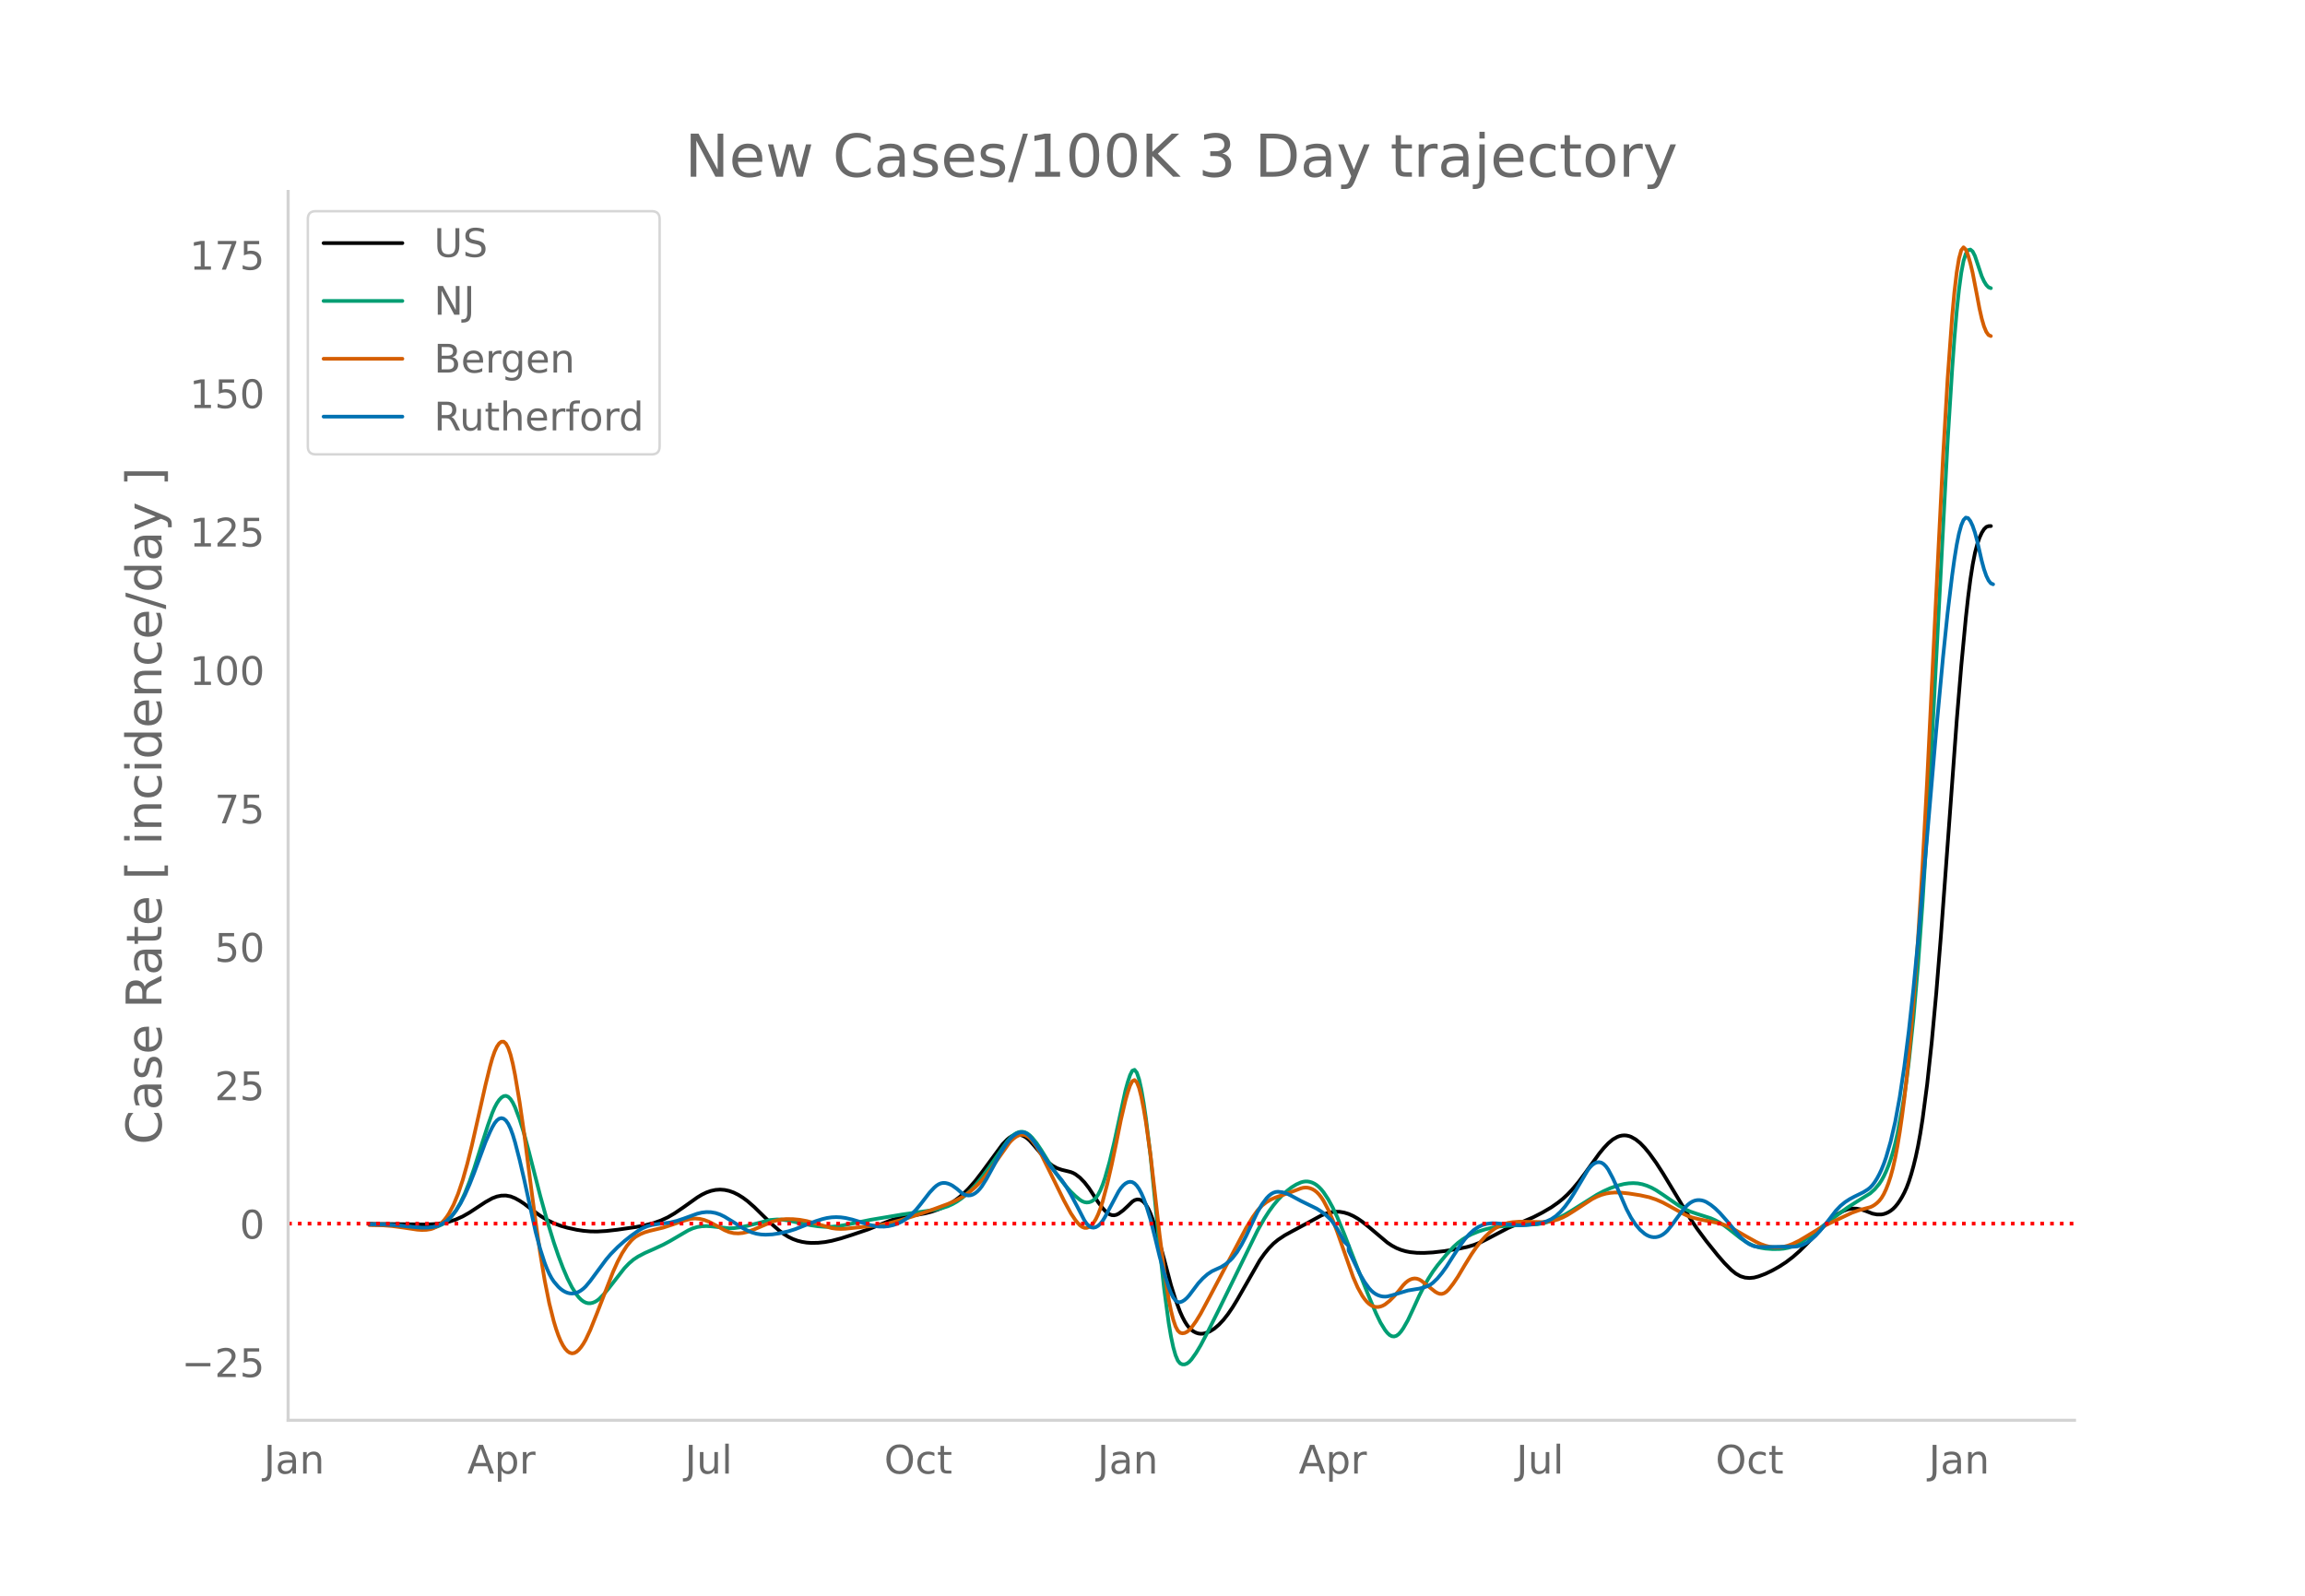 <svg height="864" viewBox="0 0 936 648" width="1248" xmlns="http://www.w3.org/2000/svg" xmlns:xlink="http://www.w3.org/1999/xlink"><defs><style>*{stroke-linecap:butt;stroke-linejoin:round}</style></defs><g id="figure_1"><path d="M0 648h936V0H0z" style="fill:#fff" id="patch_1"/><g id="axes_1"><path d="M117 576.72h725.4V77.76H117z" style="fill:none" id="patch_2"/><path clip-path="url(#p20ebdfdbec)" d="m149.973 496.978 12.023.111 11.1.148 3.699-.191 2.775-.349 2.774-.592 2.775-.9 2.775-1.244 2.774-1.585 3.7-2.436 2.775-1.82 2.774-1.546 1.85-.7 1.85-.372 1.85-.033 1.85.35 1.85.744 1.85 1.031 1.849 1.218 3.7 2.837 2.774 2.006 2.775 1.716 2.775 1.338 2.774 1.049 2.775.8 3.7.816 2.774.427 2.775.237 2.775.047 3.7-.215 4.624-.527 7.4-1.076 3.699-.706 3.7-.967 2.774-.99 2.775-1.275 2.774-1.61 3.7-2.52 5.55-3.958 1.85-1.117 1.85-.894 1.849-.648 1.85-.398 1.85-.132 1.85.14 1.85.404 1.849.666 1.85.92 1.85 1.149 1.85 1.372 2.774 2.42 3.7 3.626 3.7 3.569 2.774 2.42 1.85 1.362 1.85 1.144 1.85.908 1.85.669 1.849.465 1.85.296 1.85.13 2.774-.05 2.775-.287 2.775-.514 3.7-.973 4.624-1.473 6.474-2.191 5.55-2.237 3.7-1.455 2.774-.86 2.775-.626 4.624-.667 3.7-.655 2.774-.725 2.775-.964 2.775-1.25 1.85-1.018 1.85-1.194 1.85-1.38 1.849-1.602 1.85-1.83 2.774-3.159 2.775-3.604 8.324-11.306 1.85-1.913.925-.77.925-.594.925-.408.925-.222.925-.038.924.142.925.318.925.493.925.667.925.842 1.85 2.098 5.55 6.574 1.85 1.514 1.849.986 1.85.641 2.774.674.925.244.925.365.925.5 1.85 1.406 1.85 1.913 1.85 2.384 1.85 2.835 1.85 2.849 1.849 2.426.925 1.035.925.847.925.594.925.33.924.065.925-.2.925-.45 1.85-1.356 1.85-1.72 1.85-1.812.925-.587.924-.287.925.012.925.323.925.693.925 1.124.925 1.566.925 2.008.925 2.45 1.85 6.01 2.774 10.207 2.775 10.46 1.85 5.896 1.85 4.904.924 2.054.925 1.763.925 1.466.925 1.17.925.884.925.65.925.469.925.297.925.125.925-.041.924-.183 1.85-.704 1.85-1.146 1.85-1.575 1.85-1.969 1.85-2.35 1.85-2.704 1.85-3.033 9.248-16.154 1.85-2.618 1.85-2.264 1.85-1.896 1.85-1.53 2.774-1.844 2.775-1.52 6.474-3.484 5.55-3.036 1.85-.75 1.849-.524 1.85-.246 1.85.036 1.85.309 1.85.571 1.849.829 1.85 1.062 1.85 1.286 2.774 2.215 7.4 6.244 1.85 1.228 1.85.988 1.849.749 1.85.542 1.85.368 2.774.27 2.775.04 3.7-.202 4.624-.535 5.55-.904 3.7-.78 2.774-.825 2.775-1.099 2.774-1.397 8.324-4.386 4.625-1.964 5.55-2.371 3.699-1.899 3.7-2.168 2.774-1.946 1.85-1.482 1.85-1.701 1.85-1.936 2.774-3.298 2.775-3.725 5.55-7.713 1.85-2.26 1.849-1.955 1.85-1.55 1.85-1.04.924-.33.925-.2.925-.07.925.064.925.197.925.33 1.85 1.042 1.85 1.49 1.85 1.914 1.85 2.251 2.774 3.838 2.775 4.304 4.624 7.656 6.474 10.764 2.775 4.077 3.7 4.985 4.624 5.752 2.775 3.195 2.775 2.797 1.85 1.493 1.85 1.036 1.849.574 1.85.168 1.85-.182 1.85-.494 2.774-1.05 2.775-1.333 2.775-1.555 2.774-1.797 2.775-2.116 2.775-2.441 2.774-2.762 8.324-8.621 2.775-2.414 1.85-1.313 1.85-1.06 1.85-.736 1.85-.338 1.85.043 1.849.334 1.85.605 2.775 1.08 1.85.355 1.85-.02.924-.186.925-.313.925-.439.925-.572.925-.735.925-.929.924-1.128.925-1.328.925-1.527.925-1.746.925-2.059.925-2.468.925-2.895.925-3.323.925-3.779.925-4.375.924-5.111.925-5.877 1.85-14.046 1.85-17.075 1.85-19.978 1.85-22.808 3.7-50.188 2.774-37.905 1.85-22.22 1.85-19.414.924-8.377.925-7.187.925-5.952.925-4.715.925-3.537.925-2.636.925-2.017.925-1.453.925-.89.924-.325.925-.022h0" style="fill:none;stroke:#000;stroke-linecap:round;stroke-width:1.5" id="line2d_1"/><path clip-path="url(#p20ebdfdbec)" d="m149.973 497.202 6.474.101 4.625.305 5.549.628 4.624.472 2.775.035 1.85-.21 1.85-.515 1.85-.832.924-.568.925-.709 1.85-1.85 1.85-2.462 1.85-3.189 1.85-3.947 1.85-4.67 1.85-5.259 2.774-8.787 2.775-8.638 1.85-5.215.924-2.134.925-1.747.925-1.359.925-.972.925-.573.925-.119.925.391.925.912.925 1.433.924 1.93 1.85 4.909 1.85 5.935 1.85 6.915 4.624 18.02 2.775 10.013 2.775 9.05 1.85 5.416 1.85 4.896 1.85 4.34 1.849 3.64 1.85 2.904.925 1.152.925.928.924.701.925.474.925.246.925.023.925-.18.925-.363.925-.541.925-.72 1.85-1.9 1.85-2.23 6.474-8.302 1.85-1.927 1.85-1.584 1.85-1.222 2.774-1.451 3.7-1.635 3.699-1.708 2.775-1.49 7.399-4.327 1.85-.832 1.85-.556 1.85-.29 1.85-.089 1.849.096 7.4.809 1.849-.054 2.775-.355 2.774-.591 9.25-2.371 2.774-.226 1.85.056 2.775.39 4.624.99 4.625.943 2.774.407 2.775.219 2.775-.026 2.774-.27 2.775-.468 10.174-2.078 12.949-2.176 6.474-.938 6.474-.905 2.775-.6 2.775-.904 1.85-.837 1.85-1.05 1.849-1.275 1.85-1.517 1.85-1.76 1.85-1.991 2.774-3.4 2.775-3.809 7.4-10.66 1.849-2.023.925-.752.925-.575.925-.394.924-.194.925.025.925.248.925.472.925.695.925.909 1.85 2.276 1.85 2.74 4.624 7.485 2.775 3.942 2.774 3.465 1.85 2.037 1.85 1.793 1.85 1.529.925.582.925.368.925.142.925-.085.924-.313.925-.559.925-.9.925-1.336.925-1.793.925-2.248.925-2.693 1.85-6.476 1.85-7.737 4.624-21.378.925-3.329.925-2.813.925-1.831.925-.384.924 1.159.925 2.7.925 4.184.925 5.385.925 6.299 1.85 15.17 1.85 18.48 1.85 18.967 1.85 16.638 1.849 13.865.925 5.45.925 4.354.925 3.26.925 2.165.925 1.131.924.413.925.007.925-.336.925-.68.925-1.003 1.85-2.597 1.85-3.07 2.774-5.253 4.625-9.243 15.723-32.163 2.775-4.864 1.85-2.875 1.85-2.55 1.85-2.228 1.85-1.94 1.849-1.687 1.85-1.429 1.85-1.138 1.85-.833.924-.268.925-.131.925.011.925.155.925.296.925.443.925.603.925.78.924.962.925 1.14 1.85 2.793 1.85 3.372 1.85 3.923 2.774 6.698 5.55 14.267 4.624 11.51 2.775 6.544 1.85 3.84 1.85 2.996.925 1.163.924.863.925.49.925.102.925-.285.925-.672.925-1.042.925-1.326 1.85-3.228 1.85-3.928 2.774-6.065 1.85-3.632 1.85-3.274 1.85-2.894 1.85-2.52 3.699-4.466 2.775-3 1.85-1.671 1.85-1.393 1.85-1.156 1.849-.96 2.775-1.125 2.774-.878 2.775-.66 2.775-.453 3.7-.33 12.023-.628 2.775-.522 2.774-.808 2.775-1.13 2.775-1.43 2.775-1.664 10.173-6.409 2.775-1.469 2.775-1.252 2.775-.982 2.774-.684 1.85-.26 1.85-.086 1.85.117 1.85.355 1.85.59 1.85.802 1.849 1.011 2.775 1.826 6.474 4.456 2.775 1.554 1.85.836 2.774.95 5.55 1.77 1.85.821 1.85 1.001 1.849 1.189 1.85 1.384 4.624 3.665 2.775 1.842 1.85.947 1.85.683 1.85.472 1.85.31 2.774.203 2.775-.016 1.85-.15 1.85-.358 1.849-.59 1.85-.817 1.85-1.038 1.85-1.257 4.624-3.549 6.474-4.988 5.55-4.06 3.7-2.361 5.549-3.43 1.85-1.66 1.85-2.233.924-1.407.925-1.684.925-1.976.925-2.265.925-2.578.925-2.993.925-3.515.924-4.056 1.85-9.74.925-5.716.925-6.456.925-7.36 1.85-17.533 1.85-21.374 1.85-25.584 1.85-29.888 2.774-51.25 5.55-105.987 1.85-29.446.924-12.71.925-10.803.925-8.811.925-6.82.925-4.83.924-2.916.925-1.398.925-.273.925.772.925 1.817 2.775 8.286.925 2.03.925 1.49.924.946.925.337h0" style="fill:none;stroke:#009e73;stroke-linecap:round;stroke-width:1.5" id="line2d_2"/><path clip-path="url(#p20ebdfdbec)" d="m149.973 497.47 5.55.105 3.699.285 4.624.626 5.55.84 1.85.13 1.85-.055 1.85-.293.924-.309.925-.433 1.85-1.242.925-.817.924-.99.925-1.202.925-1.422 1.85-3.511 1.85-4.478 1.85-5.524 1.85-6.566 1.85-7.404 2.774-12.27 2.775-12.369 1.85-7.547.924-3.288.925-2.673.925-2.013.925-1.355.925-.696.925-.01.925.803.925 1.748.925 2.718.925 3.69.924 4.61 1.85 11.05 1.85 12.715 2.775 21.64 1.85 13.968 1.85 12.78 1.85 11.216 1.849 9.278 1.85 7.374.925 3.045.925 2.632.924 2.222.925 1.809.925 1.4.925 1.005.925.621.925.242.925-.14.925-.508.925-.825.925-1.089.924-1.342.925-1.595 1.85-3.933 2.775-6.92 6.474-16.684 1.85-4.108 1.85-3.497 1.85-2.878 1.85-2.246.924-.882.925-.722 1.85-1.034 1.85-.756 1.85-.55 5.549-1.334 3.7-1.212 4.624-1.588 2.775-.746 1.85-.181 1.85.149 1.85.442 1.849.696 1.85.943 4.624 2.53 1.85.776 1.85.432 1.85.097 1.85-.172 1.85-.425 2.774-1.029 7.4-3.164 1.849-.527 1.85-.345 1.85-.153 2.774.03 2.775.263 2.775.504 2.774.737 7.4 2.127 1.85.248 1.85.09 1.85-.071 13.873-1.458 3.7-.742 4.624-1.224 5.55-1.718 7.398-2.529 6.475-2.381 2.774-1.204 2.775-1.453 1.85-1.182 1.85-1.364 1.85-1.59 1.85-1.86 1.849-2.124 2.775-3.603 7.399-10.451.925-1.005.925-.833.925-.659.925-.48.924-.27.925-.03.925.217.925.463.925.71.925.948 1.85 2.478 1.85 3.138 2.774 5.586 6.475 13.179 2.774 5.123 1.85 2.775.925 1.142.925.962.925.704.925.368.925.015.925-.337.924-.69.925-1.051.925-1.465.925-1.93.925-2.404.925-2.879 1.85-7.004 1.85-8.014 1.85-8.847 1.85-9.24 1.849-7.88.925-3.264.925-2.734.925-1.81.925-.488.924.913.925 2.313.925 3.658.925 4.726.925 5.516 1.85 13.235 1.85 16.064 1.85 16.43 1.85 14.327 1.849 11.849.925 4.623.925 3.666.925 2.709.925 1.751.925.849.924.22.925-.133.925-.432.925-.731.925-1.015 1.85-2.566 1.85-3.03 3.7-6.898 14.798-27.988 2.774-4.522 1.85-2.566 1.85-1.978 1.85-1.434 1.85-1.093 1.85-.802 5.549-1.9 4.624-1.759.925-.24.925-.1.925.053.925.206.925.358.925.518.925.714.925.944.924 1.181.925 1.42 1.85 3.502 1.85 4.215 1.85 4.878 6.474 18.412 1.85 4.23 1.85 3.329.925 1.325.924 1.099.925.87.925.643.925.416.925.193.925-.005.925-.177.925-.343.925-.51 1.85-1.467 1.85-1.854 1.85-2.187 1.849-2.328.925-.954.925-.75.925-.547.924-.34.925-.127.925.098.925.324.925.55 5.55 4.404.924.53.925.334.925.03.925-.295.925-.622.925-.929 1.85-2.378 1.85-2.749 2.774-4.682 2.775-4.488 1.85-2.693 1.85-2.383 1.85-2.056 1.85-1.729 1.849-1.403 1.85-1.08 1.85-.79 1.85-.536 1.85-.305 2.774-.21 2.775.031 6.474.156 2.775-.209 1.85-.356 1.85-.563 1.849-.766 1.85-.952 2.774-1.739 7.4-4.819 1.85-.931 1.85-.738 1.85-.517 1.849-.305 1.85-.138 1.85.02 3.7.376 4.624.724 3.7.813 2.774.925 2.775 1.22 2.774 1.493 5.55 3.098 1.85.872 1.85.665 2.774.673 8.324 1.663 1.85.623 1.85.785 2.774 1.426 4.625 2.675 3.7 2.045 1.85.857 1.85.66 1.849.456 1.85.227 1.85-.01 1.85-.244 1.85-.476 1.849-.706 2.775-1.374 2.774-1.653 4.625-2.812 3.7-1.962 10.173-4.832 2.775-.995 2.775-.759 1.85-.493.925-.417.924-.569.925-.722.925-.896.925-1.176.925-1.564.925-1.973.925-2.381.925-2.819.925-3.395.925-4.114.924-4.86.925-5.606.925-6.352.925-7.128.925-8.053.925-9.124 1.85-21.556 1.85-25.91 1.85-30.046 1.85-34.128 4.624-94.681 1.85-36.982 1.85-31.765 1.85-25.466.924-10.03.925-7.86.925-5.632.925-3.406.925-1.178.924.92.925 2.37.925 3.172.925 3.847 1.85 9.582.925 4.925.925 4.117.925 3.174.925 2.23.924 1.287.925.408h0" style="fill:none;stroke:#d55e00;stroke-linecap:round;stroke-width:1.5" id="line2d_3"/><path clip-path="url(#p20ebdfdbec)" d="m149.973 497.2 6.474.092 4.625.277 6.474.645 3.7.3 2.774-.048 1.85-.217 1.85-.496 1.85-.81 1.85-1.229 1.85-1.747 1.849-2.293 1.85-2.924 1.85-3.576 1.85-4.194 1.85-4.678 4.624-12.487 1.85-4.236.924-1.882.925-1.582.925-1.151.925-.693.925-.234.925.235.925.76.925 1.337.925 1.928.925 2.517.924 3.073 1.85 7.162 1.85 7.98 4.625 21.164 1.85 6.923 1.85 5.716.924 2.37.925 2.047.925 1.72.925 1.409 1.85 2.165.924.841.925.685.925.53.925.374.925.22.925.069.925-.085.925-.24.925-.394.925-.555.924-.715.925-.875 1.85-2.216 6.474-8.745 1.85-2.17 2.775-2.817 2.775-2.475 2.774-2.204 2.775-1.949 1.85-1.073 1.85-.792 1.85-.512 2.774-.45 4.625-.552 2.774-.673 2.775-.924 5.55-2.007 1.85-.45 1.85-.21 1.849.05 1.85.32 1.85.614 1.85.91 3.699 2.257 3.7 2.385 1.85.973 1.85.772 1.849.533 1.85.29 1.85.094 2.774-.134 2.775-.418 3.7-.824 2.774-.864 3.7-1.458 4.624-1.788 2.775-.875 1.85-.434 1.85-.26 1.85-.085 1.85.085 1.85.251 2.774.641 2.774.841 3.7 1.194 2.775.63 1.85.207 1.85.009 1.85-.198 1.849-.413 1.85-.63 1.85-.9 1.85-1.22 1.85-1.545 1.849-1.893 1.85-2.246 3.7-4.785 1.85-1.981.924-.801.925-.596.925-.38.925-.164.925.044.925.216.925.349.924.475 1.85 1.326 1.85 1.6.925.584.925.364.925.144.925-.076.925-.298.924-.52.925-.743.925-.964.925-1.187 1.85-2.937 2.775-5.057 2.774-5.26 1.85-3.018 1.85-2.513.925-1 .925-.812.925-.624.925-.436.924-.24.925-.005.925.271.925.556.925.84 1.85 2.364 2.775 4.06 3.7 5.622 1.849 2.386 2.775 3.328 1.85 2.706 1.85 3.131 2.774 5.187 2.775 5.398.925 1.33.925.93.924.531.925.138.925-.22.925-.544.925-.86.925-1.178.925-1.494 5.55-10.423.924-1.348.925-1.078.925-.79.925-.501.925-.205.925.138.925.527.924.925.925 1.324.925 1.721.925 2.116.925 2.49 1.85 6.035 1.85 7.385 1.85 7.621 1.85 6.746 1.849 5.792.925 2.357.925 1.8.925 1.216.925.63.925.074.924-.33.925-.586.925-.81.925-1.035 3.7-4.91 1.85-2.01 1.85-1.638 1.85-1.242 1.849-.857 1.85-.835 1.85-1.178 1.85-1.544.924-.948 1.85-2.382 1.85-3.04 1.85-3.535 2.774-5.912 1.85-3.834 1.85-3.163 1.85-2.467.925-.949.925-.735.924-.517.925-.3.925-.092 1.85.217 1.85.575 1.85.914 3.7 1.995 6.474 3.165 1.85 1.17 1.85 1.425 1.849 1.755.925 1.101 1.85 2.727 1.85 3.344.924 1.793 1.85 1.849v1.903l4.625 9.547 1.85 3.164 1.85 2.552.924.991.925.799.925.61.925.451.925.315.925.185.925.054.925-.075 1.85-.46 6.474-1.95 2.774-.467 1.85-.293 1.85-.458 1.85-.696.925-.53.925-.676 1.85-1.78 1.85-2.232 1.849-2.566 2.775-4.375 2.774-4.21 1.85-2.515 1.85-2.114 1.85-1.672 1.85-1.24 1.85-.848 1.85-.467 1.849-.173 1.85.036 9.249.823 2.775-.147 3.7-.42 2.774-.527 1.85-.592 1.85-.838 1.85-1.253 1.849-1.707 1.85-2.131 1.85-2.527 1.85-2.911 5.549-9.352.925-1.203.925-.93.925-.656.924-.382.925-.102.925.216.925.57.925.93.925 1.292 1.85 3.485 1.85 4.02 3.7 8.528 1.849 3.5 1.85 2.8 1.85 2.162 1.85 1.584.924.576.925.426.925.272.925.117.925-.037.925-.192.925-.35.925-.518.925-.701.924-.886 1.85-2.306 3.7-5.087 1.85-2.244.925-.903.924-.723.925-.546.925-.367.925-.192.925-.032.925.111.925.251.925.392 1.85 1.16 1.85 1.498 1.85 1.793 2.774 3.148 5.55 6.633 1.849 1.694 1.85 1.274 1.85.788 1.85.308 2.774.024 7.4-.124 3.699.008 1.85-.129 1.85-.483 1.85-.898 1.85-1.285 1.849-1.647 1.85-2.003 2.774-3.441 3.7-4.8 1.85-1.924 1.85-1.512 1.85-1.2 1.85-.991 3.699-1.81 1.85-1.149.925-.749.925-.977.924-1.224.925-1.468.925-1.715.925-1.97.925-2.28.925-2.64 1.85-6.399 1.85-8.009 1.85-10.109 1.85-12.33 1.849-14.582 1.85-16.944 1.85-19.3 3.7-42.366 3.699-43.127 2.774-29.885 1.85-17.879 1.85-15.349.925-6.666.925-5.744.925-4.584.925-3.377.925-2.17.924-.965.925.203.925 1.176.925 1.953.925 2.692.925 3.432 1.85 8.085.925 3.412.925 2.661.924 1.91.925 1.159.925.391h0" style="fill:none;stroke:#0072b2;stroke-linecap:round;stroke-width:1.5" id="line2d_4"/><path clip-path="url(#p20ebdfdbec)" d="M117 496.878h725.4" style="fill:none;stroke:red;stroke-dasharray:1.5,2.475;stroke-dashoffset:0;stroke-width:1.5" id="line2d_5"/><path d="M117 576.72V77.76" style="fill:none;stroke:#d3d3d3;stroke-linecap:square;stroke-linejoin:miter;stroke-width:1.25" id="patch_3"/><path d="M117 576.72h725.4" style="fill:none;stroke:#d3d3d3;stroke-linecap:square;stroke-linejoin:miter;stroke-width:1.25" id="patch_4"/><g id="matplotlib.axis_1"><g id="xtick_1"><g style="fill:#696969" transform="matrix(.16 0 0 -.16 107.118 598.378)" id="text_1"><defs><path d="M9.813 72.906h9.859V5.078q0-13.187-5-19.14-5-5.954-16.094-5.954h-3.75v8.297h3.078q6.531 0 9.219 3.672Q9.813-4.39 9.813 5.078z" id="DejaVuSans-74"/><path d="M34.281 27.484q-10.89 0-15.093-2.484-4.204-2.484-4.204-8.5 0-4.781 3.157-7.594 3.156-2.797 8.562-2.797 7.485 0 12 5.297 4.516 5.297 4.516 14.078v2zm17.922 3.72V0H43.22v8.297Q40.14 3.328 35.547.953q-4.594-2.375-11.234-2.375-8.391 0-13.36 4.719Q6 8.016 6 15.922q0 9.219 6.172 13.906 6.187 4.688 18.437 4.688h12.61v.89q0 6.203-4.078 9.594-4.078 3.39-11.453 3.39-4.688 0-9.141-1.124-4.438-1.125-8.531-3.375v8.312q4.921 1.906 9.562 2.844 4.64.953 9.031.953 11.875 0 17.735-6.156 5.86-6.14 5.86-18.64z" id="DejaVuSans-97"/><path d="M54.89 33.016V0h-8.984v32.719q0 7.765-3.031 11.61-3.031 3.858-9.078 3.858-7.281 0-11.484-4.64-4.204-4.625-4.204-12.64V0H9.08v54.688h9.03v-8.5q3.235 4.937 7.594 7.374Q30.078 56 35.797 56q9.422 0 14.25-5.828 4.844-5.828 4.844-17.156z" id="DejaVuSans-110"/></defs><use xlink:href="#DejaVuSans-74"/><use x="29.492" xlink:href="#DejaVuSans-97"/><use x="90.771" xlink:href="#DejaVuSans-110"/></g></g><g id="xtick_2"><g style="fill:#696969" transform="matrix(.16 0 0 -.16 189.777 598.378)" id="text_2"><defs><path d="M34.188 63.188 20.797 26.906h26.812zm-5.579 9.718h11.188L67.578 0h-10.25l-6.64 18.703h-32.86L11.188 0H.78z" id="DejaVuSans-65"/><path d="M18.11 8.203v-29H9.077v75.484h9.031v-8.296q2.844 4.875 7.157 7.234Q29.594 56 35.594 56q9.968 0 16.187-7.906 6.235-7.907 6.235-20.797T51.78 6.484q-6.218-7.906-16.187-7.906-6 0-10.328 2.375-4.313 2.375-7.157 7.25zm30.578 19.094q0 9.906-4.079 15.547-4.078 5.64-11.203 5.64-7.14 0-11.218-5.64-4.079-5.64-4.079-15.547 0-9.906 4.078-15.547 4.079-5.64 11.22-5.64 7.124 0 11.202 5.64t4.078 15.547z" id="DejaVuSans-112"/><path d="M41.11 46.297q-1.516.875-3.297 1.281Q36.03 48 33.89 48q-7.625 0-11.703-4.953-4.079-4.953-4.079-14.234V0H9.08v54.688h9.03v-8.5q2.844 4.984 7.375 7.39Q30.031 56 36.531 56q.922 0 2.047-.125 1.125-.11 2.484-.36z" id="DejaVuSans-114"/></defs><use xlink:href="#DejaVuSans-65"/><use x="68.408" xlink:href="#DejaVuSans-112"/><use x="131.885" xlink:href="#DejaVuSans-114"/></g></g><g id="xtick_3"><g style="fill:#696969" transform="matrix(.16 0 0 -.16 278.13 598.378)" id="text_3"><defs><path d="M8.5 21.578v33.11h8.984V21.922q0-7.766 3.016-11.656 3.031-3.875 9.094-3.875 7.265 0 11.484 4.64 4.234 4.64 4.234 12.656v31h8.985V0h-8.984v8.406Q42.047 3.422 37.718 1q-4.313-2.422-10.032-2.422-9.421 0-14.312 5.86Q8.5 10.296 8.5 21.578zM31.11 56z" id="DejaVuSans-117"/><path d="M9.422 75.984h8.984V0H9.422z" id="DejaVuSans-108"/></defs><use xlink:href="#DejaVuSans-74"/><use x="29.492" xlink:href="#DejaVuSans-117"/><use x="92.871" xlink:href="#DejaVuSans-108"/></g></g><g id="xtick_4"><g style="fill:#696969" transform="matrix(.16 0 0 -.16 359.041 598.378)" id="text_4"><defs><path d="M39.406 66.219q-10.75 0-17.078-8.016-6.312-8-6.312-21.828 0-13.766 6.312-21.781 6.328-8 17.078-8 10.735 0 17.016 8 6.281 8.015 6.281 21.781 0 13.828-6.281 21.828-6.281 8.016-17.016 8.016zm0 8q15.328 0 24.5-10.281 9.188-10.282 9.188-27.563 0-17.234-9.188-27.516-9.172-10.28-24.5-10.28-15.375 0-24.593 10.25-9.204 10.265-9.204 27.546t9.204 27.563q9.218 10.28 24.593 10.28z" id="DejaVuSans-79"/><path d="M48.781 52.594v-8.407q-3.812 2.11-7.64 3.157-3.828 1.047-7.735 1.047-8.75 0-13.593-5.547-4.829-5.532-4.829-15.547 0-10.016 4.829-15.563 4.843-5.53 13.593-5.53 3.907 0 7.735 1.046 3.828 1.047 7.64 3.156V2.094Q45.016.344 40.984-.531q-4.015-.89-8.562-.89-12.36 0-19.64 7.765-7.266 7.765-7.266 20.953 0 13.375 7.343 21.031Q20.22 56 33.016 56q4.14 0 8.093-.86 3.953-.843 7.672-2.546z" id="DejaVuSans-99"/><path d="M18.313 70.219V54.688h18.5v-6.985h-18.5V18.016q0-6.688 1.828-8.594 1.828-1.906 7.453-1.906h9.218V0h-9.218q-10.407 0-14.36 3.875-3.953 3.89-3.953 14.14v29.688H2.687v6.984h6.594V70.22z" id="DejaVuSans-116"/></defs><use xlink:href="#DejaVuSans-79"/><use x="78.711" xlink:href="#DejaVuSans-99"/><use x="133.691" xlink:href="#DejaVuSans-116"/></g></g><g id="xtick_5"><g style="fill:#696969" transform="matrix(.16 0 0 -.16 445.632 598.378)" id="text_5"><use xlink:href="#DejaVuSans-74"/><use x="29.492" xlink:href="#DejaVuSans-97"/><use x="90.771" xlink:href="#DejaVuSans-110"/></g></g><g id="xtick_6"><g style="fill:#696969" transform="matrix(.16 0 0 -.16 527.366 598.378)" id="text_6"><use xlink:href="#DejaVuSans-65"/><use x="68.408" xlink:href="#DejaVuSans-112"/><use x="131.885" xlink:href="#DejaVuSans-114"/></g></g><g id="xtick_7"><g style="fill:#696969" transform="matrix(.16 0 0 -.16 615.72 598.378)" id="text_7"><use xlink:href="#DejaVuSans-74"/><use x="29.492" xlink:href="#DejaVuSans-117"/><use x="92.871" xlink:href="#DejaVuSans-108"/></g></g><g id="xtick_8"><g style="fill:#696969" transform="matrix(.16 0 0 -.16 696.63 598.378)" id="text_8"><use xlink:href="#DejaVuSans-79"/><use x="78.711" xlink:href="#DejaVuSans-99"/><use x="133.691" xlink:href="#DejaVuSans-116"/></g></g><g id="xtick_9"><g style="fill:#696969" transform="matrix(.16 0 0 -.16 783.221 598.378)" id="text_9"><use xlink:href="#DejaVuSans-74"/><use x="29.492" xlink:href="#DejaVuSans-97"/><use x="90.771" xlink:href="#DejaVuSans-110"/></g></g></g><g id="matplotlib.axis_2"><g id="ytick_1"><g style="fill:#696969" transform="matrix(.16 0 0 -.16 73.733 559.163)" id="text_10"><defs><path d="M10.594 35.5h62.593v-8.297H10.594z" id="DejaVuSans-8722"/><path d="M19.188 8.297h34.421V0H7.33v8.297q5.609 5.812 15.296 15.594 9.703 9.797 12.188 12.64 4.734 5.313 6.609 9 1.89 3.688 1.89 7.25 0 5.813-4.078 9.469-4.078 3.672-10.625 3.672-4.64 0-9.797-1.61-5.14-1.609-11-4.89v9.969Q13.767 71.78 18.938 73q5.188 1.219 9.485 1.219 11.328 0 18.062-5.672 6.735-5.656 6.735-15.125 0-4.5-1.688-8.531-1.672-4.016-6.125-9.485-1.218-1.422-7.765-8.187-6.532-6.766-18.453-18.922z" id="DejaVuSans-50"/><path d="M10.797 72.906h38.719v-8.312H19.828v-17.86q2.14.735 4.281 1.094 2.157.36 4.313.36 12.203 0 19.328-6.688 7.14-6.688 7.14-18.11 0-11.765-7.328-18.296-7.328-6.516-20.656-6.516-4.593 0-9.36.781-4.75.782-9.827 2.344v9.922q4.39-2.39 9.078-3.563 4.687-1.171 9.906-1.171 8.453 0 13.375 4.437 4.938 4.438 4.938 12.063 0 7.609-4.938 12.047-4.922 4.453-13.375 4.453-3.953 0-7.89-.875-3.922-.875-8.016-2.735z" id="DejaVuSans-53"/></defs><use xlink:href="#DejaVuSans-8722"/><use x="83.789" xlink:href="#DejaVuSans-50"/><use x="147.412" xlink:href="#DejaVuSans-53"/></g></g><g id="ytick_2"><g style="fill:#696969" transform="matrix(.16 0 0 -.16 97.32 502.957)" id="text_11"><defs><path d="M31.781 66.406q-7.61 0-11.453-7.5Q16.5 51.422 16.5 36.375q0-14.984 3.828-22.484 3.844-7.5 11.453-7.5 7.672 0 11.5 7.5 3.844 7.5 3.844 22.484 0 15.047-3.844 22.531-3.828 7.5-11.5 7.5zm0 7.813q12.266 0 18.735-9.703 6.468-9.688 6.468-28.141 0-18.406-6.468-28.11-6.47-9.687-18.735-9.687-12.25 0-18.718 9.688-6.47 9.703-6.47 28.109 0 18.453 6.47 28.14Q19.53 74.22 31.78 74.22z" id="DejaVuSans-48"/></defs><use xlink:href="#DejaVuSans-48"/></g></g><g id="ytick_3"><g style="fill:#696969" transform="matrix(.16 0 0 -.16 87.14 446.75)" id="text_12"><use xlink:href="#DejaVuSans-50"/><use x="63.623" xlink:href="#DejaVuSans-53"/></g></g><g id="ytick_4"><g style="fill:#696969" transform="matrix(.16 0 0 -.16 87.14 390.544)" id="text_13"><use xlink:href="#DejaVuSans-53"/><use x="63.623" xlink:href="#DejaVuSans-48"/></g></g><g id="ytick_5"><g style="fill:#696969" transform="matrix(.16 0 0 -.16 87.14 334.337)" id="text_14"><defs><path d="M8.203 72.906h46.875v-4.203L28.61 0H18.312L43.22 64.594H8.203z" id="DejaVuSans-55"/></defs><use xlink:href="#DejaVuSans-55"/><use x="63.623" xlink:href="#DejaVuSans-53"/></g></g><g id="ytick_6"><g style="fill:#696969" transform="matrix(.16 0 0 -.16 76.96 278.13)" id="text_15"><defs><path d="M12.406 8.297h16.11v55.625l-17.532-3.516v8.985l17.438 3.515h9.86V8.296H54.39V0H12.406z" id="DejaVuSans-49"/></defs><use xlink:href="#DejaVuSans-49"/><use x="63.623" xlink:href="#DejaVuSans-48"/><use x="127.246" xlink:href="#DejaVuSans-48"/></g></g><g id="ytick_7"><g style="fill:#696969" transform="matrix(.16 0 0 -.16 76.96 221.924)" id="text_16"><use xlink:href="#DejaVuSans-49"/><use x="63.623" xlink:href="#DejaVuSans-50"/><use x="127.246" xlink:href="#DejaVuSans-53"/></g></g><g id="ytick_8"><g style="fill:#696969" transform="matrix(.16 0 0 -.16 76.96 165.717)" id="text_17"><use xlink:href="#DejaVuSans-49"/><use x="63.623" xlink:href="#DejaVuSans-53"/><use x="127.246" xlink:href="#DejaVuSans-48"/></g></g><g id="ytick_9"><g style="fill:#696969" transform="matrix(.16 0 0 -.16 76.96 109.51)" id="text_18"><use xlink:href="#DejaVuSans-49"/><use x="63.623" xlink:href="#DejaVuSans-55"/><use x="127.246" xlink:href="#DejaVuSans-53"/></g></g><g style="fill:#696969" transform="matrix(0 -.2 -.2 0 65.573 464.8)" id="text_19"><defs><path d="M64.406 67.281v-10.39q-4.984 4.64-10.625 6.922-5.64 2.296-11.984 2.296-12.5 0-19.14-7.64-6.641-7.64-6.641-22.094 0-14.406 6.64-22.047 6.64-7.64 19.14-7.64 6.345 0 11.985 2.296 5.64 2.297 10.625 6.938V5.609Q59.234 2.094 53.437.33q-5.78-1.75-12.218-1.75-16.563 0-26.094 10.124-9.516 10.14-9.516 27.672 0 17.578 9.516 27.703 9.531 10.14 26.094 10.14 6.531 0 12.312-1.734 5.797-1.734 10.875-5.203z" id="DejaVuSans-67"/><path d="M44.281 53.078v-8.5q-3.797 1.953-7.906 2.922-4.094.984-8.5.984-6.688 0-10.031-2.047-3.344-2.046-3.344-6.156 0-3.125 2.39-4.906 2.391-1.781 9.626-3.39l3.078-.688q9.562-2.047 13.593-5.781 4.032-3.735 4.032-10.422 0-7.625-6.032-12.078-6.03-4.438-16.578-4.438-4.39 0-9.156.86Q10.688.296 5.422 2v9.281q4.984-2.594 9.812-3.89 4.829-1.282 9.579-1.282 6.343 0 9.75 2.172 3.421 2.172 3.421 6.125 0 3.656-2.468 5.61-2.453 1.953-10.813 3.765l-3.125.735q-8.344 1.75-12.062 5.39-3.704 3.64-3.704 9.985 0 7.718 5.47 11.906Q16.75 56 26.811 56q4.97 0 9.36-.734 4.406-.72 8.11-2.188z" id="DejaVuSans-115"/><path d="M56.203 29.594v-4.39H14.891q.593-9.282 5.593-14.142 5-4.859 13.938-4.859 5.172 0 10.031 1.266 4.86 1.265 9.656 3.812v-8.5Q49.266.734 44.187-.344 39.11-1.422 33.892-1.422q-13.094 0-20.735 7.61-7.64 7.625-7.64 20.625 0 13.421 7.25 21.296Q20.016 56 32.328 56q11.031 0 17.453-7.11 6.422-7.093 6.422-19.296zm-8.984 2.64q-.094 7.36-4.125 11.75-4.032 4.407-10.672 4.407-7.516 0-12.031-4.25-4.516-4.25-5.203-11.97z" id="DejaVuSans-101"/><path d="M44.39 34.188q3.172-1.079 6.172-4.594 3-3.516 6.032-9.672L66.609 0H56l-9.313 18.703q-3.624 7.328-7.015 9.719-3.39 2.39-9.25 2.39h-10.75V0h-9.86v72.906h22.266q12.5 0 18.656-5.234 6.157-5.219 6.157-15.766 0-6.89-3.203-11.437-3.204-4.532-9.297-6.282zM19.673 64.797V38.922h12.406q7.125 0 10.766 3.297 3.64 3.297 3.64 9.687 0 6.39-3.64 9.64-3.64 3.25-10.766 3.25z" id="DejaVuSans-82"/><path d="M8.594 75.984h20.703V69H17.578V-6.203h11.719v-6.984H8.594z" id="DejaVuSans-91"/><path d="M9.422 54.688h8.984V0H9.422zm0 21.296h8.984v-11.39H9.422z" id="DejaVuSans-105"/><path d="M45.406 46.39v29.594h8.985V0h-8.985v8.203Q42.578 3.328 38.25.953q-4.313-2.375-10.375-2.375-9.906 0-16.14 7.906-6.22 7.922-6.22 20.813 0 12.89 6.22 20.797Q17.968 56 27.874 56q6.063 0 10.375-2.375 4.328-2.36 7.156-7.234zm-30.61-19.093q0-9.906 4.079-15.547 4.078-5.64 11.203-5.64 7.125 0 11.219 5.64 4.11 5.64 4.11 15.547 0 9.906-4.11 15.547-4.094 5.64-11.219 5.64-7.125 0-11.203-5.64-4.078-5.64-4.078-15.547z" id="DejaVuSans-100"/><path d="M25.39 72.906h8.297L8.297-9.28H0z" id="DejaVuSans-47"/><path d="M32.172-5.078q-3.797-9.766-7.422-12.735-3.61-2.984-9.656-2.984H7.906v7.516h5.282q3.703 0 5.75 1.765Q21-9.766 23.483-3.219l1.61 4.094-22.11 53.813H12.5l17.094-42.766 17.093 42.766h9.516z" id="DejaVuSans-121"/><path d="M30.422 75.984v-89.171H9.719v6.984H21.39V69H9.719v6.984z" id="DejaVuSans-93"/></defs><use xlink:href="#DejaVuSans-67"/><use x="69.824" xlink:href="#DejaVuSans-97"/><use x="131.104" xlink:href="#DejaVuSans-115"/><use x="183.203" xlink:href="#DejaVuSans-101"/><use x="244.727" xlink:href="#DejaVuSans-32"/><use x="276.514" xlink:href="#DejaVuSans-82"/><use x="343.746" xlink:href="#DejaVuSans-97"/><use x="405.025" xlink:href="#DejaVuSans-116"/><use x="444.234" xlink:href="#DejaVuSans-101"/><use x="505.758" xlink:href="#DejaVuSans-32"/><use x="537.545" xlink:href="#DejaVuSans-91"/><use x="576.559" xlink:href="#DejaVuSans-32"/><use x="608.346" xlink:href="#DejaVuSans-105"/><use x="636.129" xlink:href="#DejaVuSans-110"/><use x="699.508" xlink:href="#DejaVuSans-99"/><use x="754.488" xlink:href="#DejaVuSans-105"/><use x="782.271" xlink:href="#DejaVuSans-100"/><use x="845.748" xlink:href="#DejaVuSans-101"/><use x="907.271" xlink:href="#DejaVuSans-110"/><use x="970.65" xlink:href="#DejaVuSans-99"/><use x="1025.631" xlink:href="#DejaVuSans-101"/><use x="1087.154" xlink:href="#DejaVuSans-47"/><use x="1120.846" xlink:href="#DejaVuSans-100"/><use x="1184.322" xlink:href="#DejaVuSans-97"/><use x="1245.602" xlink:href="#DejaVuSans-121"/><use x="1304.781" xlink:href="#DejaVuSans-32"/><use x="1336.568" xlink:href="#DejaVuSans-93"/></g></g><g style="fill:#696969" transform="matrix(.24 0 0 -.24 278.113 71.76)" id="text_20"><defs><path d="M9.813 72.906h13.28l32.329-60.984v60.984h9.562V0h-13.28L19.39 60.984V0H9.813z" id="DejaVuSans-78"/><path d="M4.203 54.688h8.985l11.234-42.672 11.172 42.672h10.593l11.235-42.672 11.187 42.672h8.985L63.28 0H52.688L40.922 44.828 29.109 0H18.5z" id="DejaVuSans-119"/><path d="M9.813 72.906h9.859V42.094L52.39 72.906h12.703L28.906 38.922 67.672 0H54.688L19.672 35.11V0h-9.86z" id="DejaVuSans-75"/><path d="M40.578 39.313Q47.656 37.797 51.625 33q3.984-4.781 3.984-11.813 0-10.78-7.422-16.703-7.421-5.906-21.093-5.906-4.578 0-9.438.906-4.86.907-10.031 2.72v9.515q4.094-2.39 8.969-3.61 4.89-1.218 10.218-1.218 9.266 0 14.125 3.656 4.86 3.656 4.86 10.64 0 6.454-4.516 10.079-4.515 3.64-12.562 3.64h-8.5v8.11h8.89q7.266 0 11.125 2.906 3.86 2.906 3.86 8.375 0 5.61-3.985 8.61-3.968 3.015-11.39 3.015-4.063 0-8.703-.89-4.641-.876-10.203-2.72v8.782q5.624 1.562 10.53 2.344 4.907.78 9.25.78 11.235 0 17.766-5.109 6.547-5.093 6.547-13.78 0-6.063-3.468-10.235-3.47-4.172-9.86-5.782z" id="DejaVuSans-51"/><path d="M19.672 64.797V8.109h11.922q15.093 0 22.093 6.829 7 6.843 7 21.593 0 14.64-7 21.453-7 6.813-22.093 6.813zm-9.86 8.11h20.266q21.188 0 31.094-8.813 9.922-8.813 9.922-27.563 0-18.86-9.969-27.703Q51.172 0 30.078 0H9.813z" id="DejaVuSans-68"/><path d="M9.422 54.688h8.984V-.984q0-10.438-3.984-15.125-3.969-4.688-12.813-4.688h-3.421v7.61H.594q5.125 0 6.968 2.374 1.86 2.36 1.86 9.829zm0 21.296h8.984v-11.39H9.422z" id="DejaVuSans-106"/><path d="M30.61 48.39q-7.22 0-11.422-5.64-4.204-5.64-4.204-15.453 0-9.813 4.172-15.453 4.188-5.64 11.453-5.64 7.188 0 11.375 5.655 4.203 5.672 4.203 15.438 0 9.719-4.203 15.406-4.187 5.688-11.375 5.688zm0 7.61q11.718 0 18.406-7.625 6.703-7.61 6.703-21.078 0-13.422-6.703-21.078-6.688-7.64-18.407-7.64-11.765 0-18.437 7.64-6.656 7.656-6.656 21.078 0 13.469 6.656 21.078Q18.844 56 30.609 56z" id="DejaVuSans-111"/></defs><use xlink:href="#DejaVuSans-78"/><use x="74.805" xlink:href="#DejaVuSans-101"/><use x="136.328" xlink:href="#DejaVuSans-119"/><use x="218.115" xlink:href="#DejaVuSans-32"/><use x="249.902" xlink:href="#DejaVuSans-67"/><use x="319.727" xlink:href="#DejaVuSans-97"/><use x="381.006" xlink:href="#DejaVuSans-115"/><use x="433.105" xlink:href="#DejaVuSans-101"/><use x="494.629" xlink:href="#DejaVuSans-115"/><use x="546.729" xlink:href="#DejaVuSans-47"/><use x="580.42" xlink:href="#DejaVuSans-49"/><use x="644.043" xlink:href="#DejaVuSans-48"/><use x="707.666" xlink:href="#DejaVuSans-48"/><use x="771.289" xlink:href="#DejaVuSans-75"/><use x="836.865" xlink:href="#DejaVuSans-32"/><use x="868.652" xlink:href="#DejaVuSans-51"/><use x="932.275" xlink:href="#DejaVuSans-32"/><use x="964.063" xlink:href="#DejaVuSans-68"/><use x="1041.064" xlink:href="#DejaVuSans-97"/><use x="1102.344" xlink:href="#DejaVuSans-121"/><use x="1161.523" xlink:href="#DejaVuSans-32"/><use x="1193.311" xlink:href="#DejaVuSans-116"/><use x="1232.52" xlink:href="#DejaVuSans-114"/><use x="1273.633" xlink:href="#DejaVuSans-97"/><use x="1334.912" xlink:href="#DejaVuSans-106"/><use x="1362.695" xlink:href="#DejaVuSans-101"/><use x="1424.219" xlink:href="#DejaVuSans-99"/><use x="1479.199" xlink:href="#DejaVuSans-116"/><use x="1518.408" xlink:href="#DejaVuSans-111"/><use x="1579.59" xlink:href="#DejaVuSans-114"/><use x="1620.703" xlink:href="#DejaVuSans-121"/></g><g id="legend_1"><path d="M128.2 184.5h136.45q3.2 0 3.2-3.2V88.96q0-3.2-3.2-3.2H128.2q-3.2 0-3.2 3.2v92.34q0 3.2 3.2 3.2z" style="fill:none;opacity:.8;stroke:#ccc;stroke-linejoin:miter" id="patch_5"/><path d="M131.4 98.718h32" style="fill:none;stroke:#000;stroke-linecap:round;stroke-width:1.5" id="line2d_6"/><g style="fill:#696969" transform="matrix(.16 0 0 -.16 176.2 104.317)" id="text_21"><defs><path d="M8.688 72.906h9.921V28.61q0-11.718 4.235-16.875 4.25-5.14 13.781-5.14 9.469 0 13.719 5.14 4.25 5.157 4.25 16.875v44.297H64.5V27.391q0-14.25-7.063-21.532-7.046-7.28-20.812-7.28-13.828 0-20.89 7.28-7.047 7.282-7.047 21.532z" id="DejaVuSans-85"/><path d="M53.516 70.516V60.89q-5.61 2.687-10.594 4-4.984 1.328-9.625 1.328-8.047 0-12.422-3.125t-4.375-8.89q0-4.845 2.906-7.313 2.907-2.453 11.016-3.97l5.953-1.218q11.031-2.11 16.281-7.406 5.25-5.297 5.25-14.172 0-10.61-7.11-16.078-7.093-5.469-20.812-5.469-5.172 0-11.015 1.172Q13.14.922 6.89 3.219v10.156q6-3.36 11.765-5.078 5.766-1.703 11.328-1.703 8.438 0 13.032 3.312 4.593 3.328 4.593 9.485 0 5.359-3.297 8.39-3.296 3.032-10.812 4.547L27.484 33.5q-11.03 2.188-15.968 6.875-4.922 4.688-4.922 13.047 0 9.672 6.812 15.234 6.813 5.563 18.766 5.563 5.14 0 10.453-.938 5.328-.922 10.89-2.765z" id="DejaVuSans-83"/></defs><use xlink:href="#DejaVuSans-85"/><use x="73.193" xlink:href="#DejaVuSans-83"/></g><path d="M131.4 122.203h32" style="fill:none;stroke:#009e73;stroke-linecap:round;stroke-width:1.5" id="line2d_8"/><g style="fill:#696969" transform="matrix(.16 0 0 -.16 176.2 127.802)" id="text_22"><use xlink:href="#DejaVuSans-78"/><use x="74.805" xlink:href="#DejaVuSans-74"/></g><path d="M131.4 145.688h32" style="fill:none;stroke:#d55e00;stroke-linecap:round;stroke-width:1.5" id="line2d_10"/><g style="fill:#696969" transform="matrix(.16 0 0 -.16 176.2 151.287)" id="text_23"><defs><path d="M19.672 34.813V8.108H35.5q7.953 0 11.781 3.297 3.844 3.297 3.844 10.078 0 6.844-3.844 10.078-3.828 3.25-11.781 3.25zm0 29.984V42.828h14.61q7.218 0 10.75 2.703 3.546 2.719 3.546 8.282 0 5.515-3.547 8.25-3.531 2.734-10.75 2.734zm-9.86 8.11h25.204q11.28 0 17.375-4.688Q58.5 63.53 58.5 54.89q0-6.703-3.125-10.657-3.125-3.953-9.188-4.922 7.282-1.562 11.313-6.53 4.031-4.954 4.031-12.376 0-9.765-6.64-15.093Q48.25 0 35.984 0H9.812z" id="DejaVuSans-66"/><path d="M45.406 27.984q0 9.766-4.031 15.125-4.016 5.375-11.297 5.375-7.219 0-11.25-5.375-4.031-5.359-4.031-15.125 0-9.718 4.031-15.093t11.25-5.375q7.281 0 11.297 5.375 4.031 5.375 4.031 15.093zm8.985-21.203q0-13.953-6.203-20.765Q42-20.797 29.203-20.797q-4.734 0-8.937.703-4.203.703-8.157 2.172v8.735q3.954-2.141 7.813-3.157 3.86-1.031 7.86-1.031 8.843 0 13.234 4.61 4.39 4.609 4.39 13.937v4.453q-2.781-4.844-7.125-7.234Q33.938 0 27.875 0 17.828 0 11.672 7.656q-6.156 7.672-6.156 20.328 0 12.688 6.156 20.344Q17.828 56 27.875 56q6.063 0 10.406-2.39 4.344-2.391 7.125-7.22v8.297h8.985z" id="DejaVuSans-103"/></defs><use xlink:href="#DejaVuSans-66"/><use x="68.604" xlink:href="#DejaVuSans-101"/><use x="130.127" xlink:href="#DejaVuSans-114"/><use x="169.49" xlink:href="#DejaVuSans-103"/><use x="232.967" xlink:href="#DejaVuSans-101"/><use x="294.49" xlink:href="#DejaVuSans-110"/></g><path d="M131.4 169.173h32" style="fill:none;stroke:#0072b2;stroke-linecap:round;stroke-width:1.5" id="line2d_12"/><g style="fill:#696969" transform="matrix(.16 0 0 -.16 176.2 174.773)" id="text_24"><defs><path d="M54.89 33.016V0h-8.984v32.719q0 7.765-3.031 11.61-3.031 3.858-9.078 3.858-7.281 0-11.484-4.64-4.204-4.625-4.204-12.64V0H9.08v75.984h9.03V46.188q3.235 4.937 7.594 7.374Q30.078 56 35.797 56q9.422 0 14.25-5.828 4.844-5.828 4.844-17.156z" id="DejaVuSans-104"/><path d="M37.11 75.984V68.5h-8.594q-4.828 0-6.72-1.953-1.874-1.953-1.874-7.031v-4.828h14.797v-6.985H19.922V0H10.89v47.703H2.297v6.984h8.594V58.5q0 9.125 4.25 13.297 4.25 4.187 13.468 4.187z" id="DejaVuSans-102"/></defs><use xlink:href="#DejaVuSans-82"/><use x="64.982" xlink:href="#DejaVuSans-117"/><use x="128.361" xlink:href="#DejaVuSans-116"/><use x="167.57" xlink:href="#DejaVuSans-104"/><use x="230.949" xlink:href="#DejaVuSans-101"/><use x="292.473" xlink:href="#DejaVuSans-114"/><use x="333.586" xlink:href="#DejaVuSans-102"/><use x="368.791" xlink:href="#DejaVuSans-111"/><use x="429.973" xlink:href="#DejaVuSans-114"/><use x="469.336" xlink:href="#DejaVuSans-100"/></g></g></g></g><defs><clipPath id="p20ebdfdbec"><path d="M117 77.76h725.4v498.96H117z"/></clipPath></defs></svg>